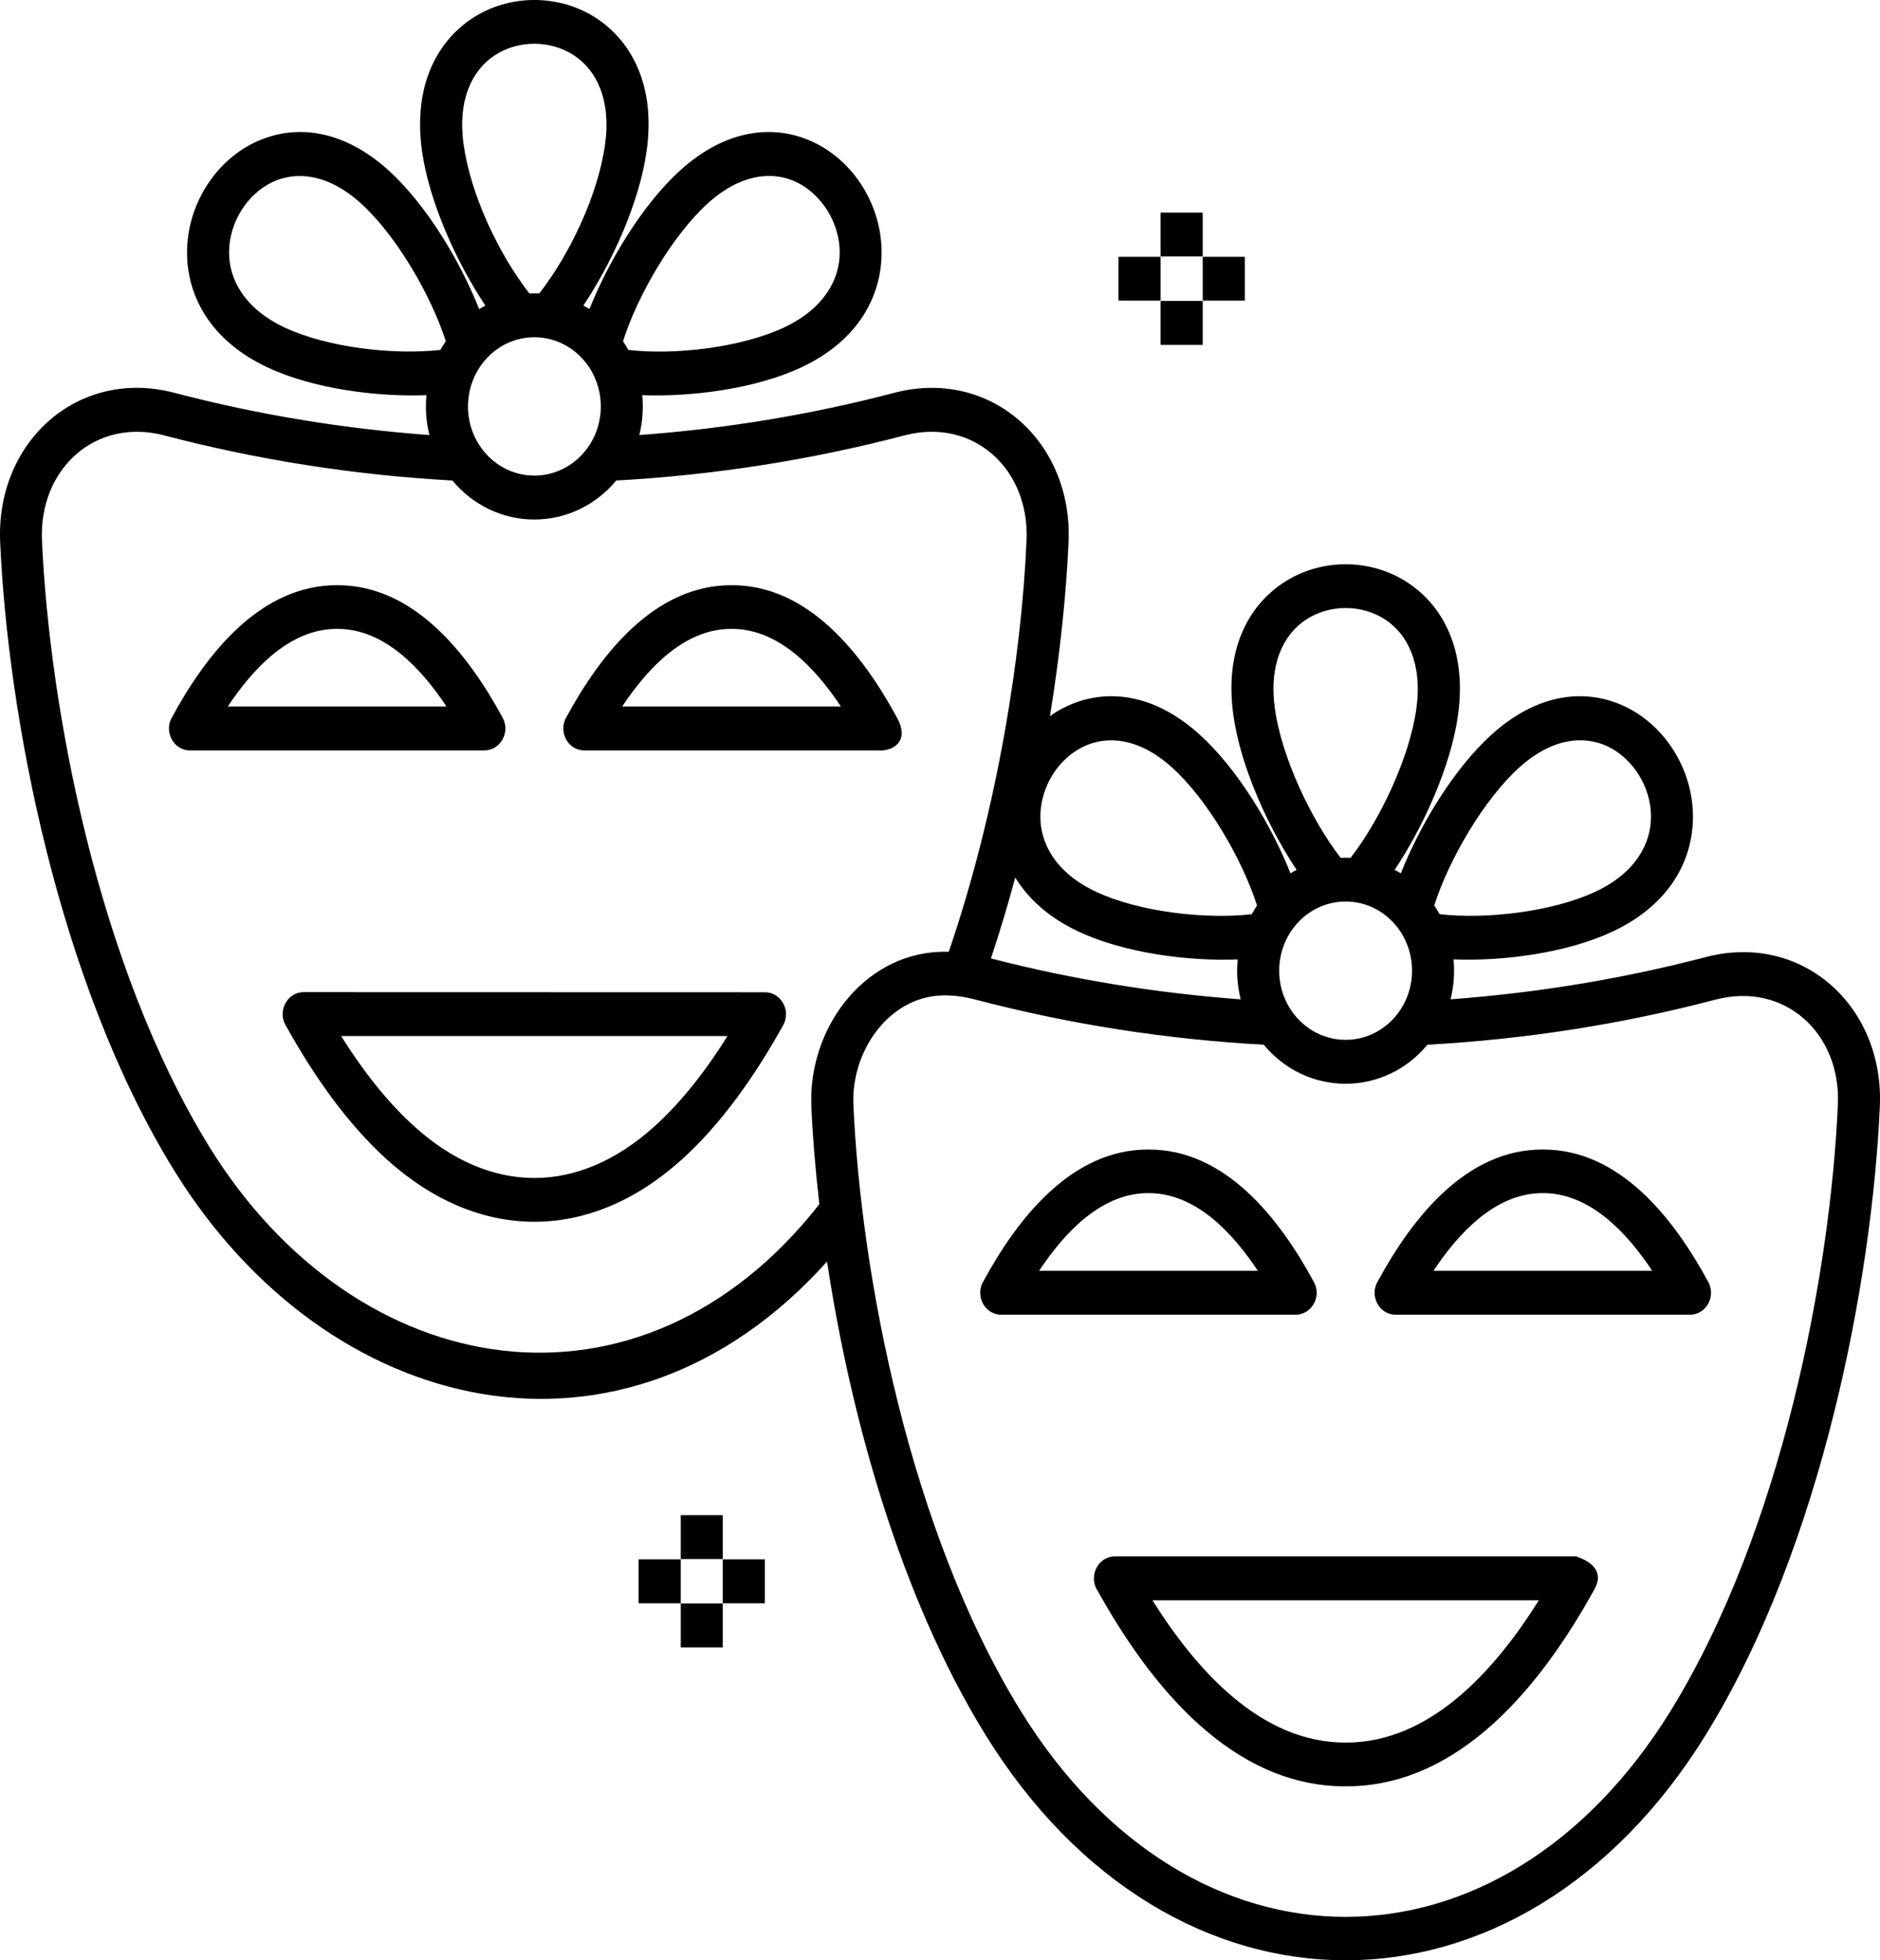 <svg width="47" height="49" viewBox="0 0 47 49" fill="none" xmlns="http://www.w3.org/2000/svg">
<path d="M22.356 9.819C24.766 9.189 26.825 11.043 26.714 13.55C26.657 14.83 26.506 16.318 26.249 17.902C26.371 17.812 26.503 17.734 26.64 17.668C27.586 17.211 28.802 17.286 29.99 18.361C30.936 19.216 31.783 20.625 32.263 21.831C32.31 21.8 32.364 21.768 32.416 21.744C31.703 20.676 31.014 19.166 30.835 17.88C30.605 16.258 31.202 15.149 32.082 14.568C33.012 13.95 34.269 13.95 35.2 14.568C36.079 15.149 36.676 16.258 36.45 17.88C36.268 19.167 35.578 20.676 34.866 21.744C34.92 21.77 34.97 21.8 35.021 21.831C35.498 20.625 36.346 19.215 37.291 18.361C38.481 17.286 39.696 17.211 40.641 17.668C41.646 18.156 42.321 19.25 42.324 20.405C42.327 21.492 41.751 22.611 40.316 23.285C39.176 23.82 37.586 24.031 36.338 23.981C36.371 24.313 36.345 24.655 36.264 24.979C38.418 24.82 40.557 24.469 42.64 23.925C45.05 23.292 47.105 25.146 46.996 27.654C46.805 31.972 45.555 38.646 42.652 43.352C38.007 50.883 29.274 50.883 24.629 43.352C22.502 39.904 21.261 35.395 20.676 31.534C15.598 37.191 8.179 35.458 4.348 29.248C1.445 24.54 0.195 17.868 0.004 13.55C-0.106 11.042 1.949 9.188 4.361 9.819C6.443 10.366 8.582 10.716 10.736 10.875C10.653 10.549 10.629 10.21 10.662 9.878C9.415 9.925 7.821 9.717 6.684 9.182C5.25 8.508 4.673 7.387 4.676 6.302C4.679 5.147 5.353 4.053 6.359 3.565C7.305 3.108 8.519 3.183 9.709 4.254C10.655 5.111 11.503 6.522 11.979 7.728C12.03 7.697 12.081 7.665 12.134 7.638C11.422 6.572 10.732 5.062 10.55 3.777C10.324 2.154 10.921 1.045 11.801 0.461C12.731 -0.154 13.988 -0.154 14.918 0.461C15.798 1.045 16.395 2.154 16.165 3.777C15.986 5.063 15.297 6.572 14.584 7.638C14.635 7.666 14.685 7.697 14.737 7.724C15.217 6.522 16.062 5.111 17.01 4.254C18.198 3.183 19.415 3.108 20.36 3.565C21.366 4.053 22.037 5.147 22.04 6.302C22.043 7.386 21.471 8.508 20.035 9.182C18.895 9.717 17.305 9.924 16.058 9.878C16.087 10.21 16.064 10.549 15.983 10.875C18.138 10.716 20.273 10.366 22.356 9.819ZM30.068 7.523V8.62H29.015V7.523H30.068ZM30.068 5.314V6.411H29.015V5.314H30.068ZM29.015 6.42V7.514H27.962V6.42H29.015ZM31.121 6.42V7.514H30.068V6.42H31.121ZM18.069 40.082V41.179H17.019V40.082H18.069ZM18.069 37.873V38.97H17.019V37.873H18.069ZM17.019 38.979V40.076H15.965V38.979H17.019ZM19.122 38.979V40.076H18.069V38.979H19.122ZM25.381 21.935C25.199 22.612 24.996 23.29 24.773 23.957C26.816 24.485 28.908 24.824 31.017 24.98C30.936 24.657 30.91 24.314 30.942 23.982C29.695 24.032 28.105 23.821 26.965 23.287C26.216 22.936 25.703 22.46 25.381 21.935ZM31.295 22.852C31.334 22.778 31.378 22.707 31.426 22.635C31.059 21.486 30.189 19.985 29.306 19.19C28.483 18.444 27.683 18.372 27.083 18.665C26.447 18.969 26.011 19.681 26.009 20.407C26.006 21.097 26.406 21.824 27.399 22.29C28.472 22.793 30.124 22.985 31.295 22.852ZM35.856 22.634C35.904 22.706 35.949 22.777 35.991 22.851C37.157 22.985 38.811 22.792 39.887 22.289C40.881 21.823 41.278 21.096 41.275 20.406C41.275 19.683 40.832 18.968 40.203 18.663C39.6 18.372 38.801 18.443 37.977 19.189C37.094 19.988 36.222 21.485 35.856 22.634ZM33.517 21.444C33.6 21.438 33.681 21.438 33.764 21.444C34.504 20.491 35.237 18.94 35.408 17.722C35.566 16.601 35.193 15.861 34.639 15.492C34.045 15.1 33.237 15.1 32.645 15.492C32.087 15.861 31.715 16.601 31.873 17.722C32.046 18.941 32.78 20.491 33.517 21.444ZM31.593 26.114C29.161 25.98 26.742 25.605 24.387 24.986C24.068 24.902 23.776 24.871 23.516 24.883C22.189 24.949 21.278 26.303 21.335 27.608C21.517 31.789 22.722 38.236 25.515 42.762C29.751 49.631 37.529 49.634 41.768 42.762C44.557 38.236 45.763 31.789 45.947 27.608C46.025 25.828 44.617 24.536 42.892 24.986C40.538 25.605 38.119 25.98 35.687 26.114C35.171 26.736 34.428 27.09 33.64 27.09C32.851 27.09 32.108 26.736 31.593 26.114ZM33.642 22.535C32.723 22.535 31.98 23.308 31.98 24.265C31.98 25.219 32.723 25.992 33.642 25.992C34.557 25.992 35.301 25.219 35.301 24.265C35.301 23.308 34.559 22.535 33.642 22.535ZM28.711 28.734C30.633 28.727 31.986 30.452 32.849 32.049C33.049 32.415 32.786 32.863 32.392 32.863H25.032C24.611 32.863 24.367 32.379 24.588 32.022C25.452 30.432 26.802 28.727 28.711 28.734ZM28.711 29.823C27.527 29.82 26.605 30.82 25.978 31.765H31.446C30.817 30.82 29.898 29.821 28.711 29.823ZM38.571 28.734C40.492 28.727 41.846 30.452 42.709 32.049C42.906 32.415 42.646 32.863 42.249 32.863H34.892C34.471 32.863 34.227 32.379 34.448 32.022C35.313 30.432 36.658 28.727 38.571 28.734ZM38.571 29.823C37.387 29.82 36.465 30.82 35.837 31.765H41.306C40.677 30.82 39.756 29.821 38.571 29.823ZM33.642 43.558C35.772 43.565 37.392 41.722 38.472 40.001H28.811C29.892 41.722 31.509 43.565 33.642 43.558ZM33.642 44.652C30.786 44.658 28.758 42.129 27.445 39.771C27.201 39.414 27.442 38.904 27.874 38.904H39.408C39.408 38.916 40.202 39.109 39.862 39.724C38.55 42.102 36.512 44.658 33.642 44.652ZM23.719 23.791C24.951 20.19 25.542 16.328 25.664 13.505C25.742 11.725 24.337 10.433 22.612 10.883C20.257 11.501 17.839 11.877 15.406 12.011C14.891 12.632 14.148 12.986 13.357 12.986C12.57 12.986 11.827 12.632 11.31 12.011C8.879 11.877 6.459 11.501 4.105 10.883C2.381 10.433 0.973 11.725 1.049 13.505C1.235 17.686 2.44 24.133 5.229 28.659C8.935 34.662 16.035 35.78 20.484 30.1C20.383 29.23 20.316 28.407 20.284 27.655C20.201 25.741 21.552 23.884 23.467 23.794C23.553 23.791 23.636 23.787 23.719 23.791ZM11.01 8.747C11.052 8.672 11.096 8.598 11.145 8.53C10.777 7.38 9.904 5.88 9.021 5.082C8.2 4.34 7.401 4.268 6.798 4.557C6.166 4.865 5.727 5.576 5.727 6.303C5.723 6.992 6.12 7.717 7.114 8.186C8.194 8.691 9.838 8.877 11.01 8.747ZM15.575 8.53C15.622 8.598 15.667 8.672 15.706 8.747C16.872 8.881 18.529 8.688 19.603 8.185C20.596 7.716 20.996 6.991 20.993 6.302C20.99 5.578 20.549 4.864 19.919 4.556C19.32 4.266 18.521 4.339 17.697 5.081C16.812 5.883 15.941 7.377 15.575 8.53ZM13.235 7.336C13.318 7.333 13.399 7.333 13.482 7.336C14.247 6.351 14.947 4.882 15.126 3.618C15.284 2.496 14.912 1.757 14.354 1.387C13.764 0.996 12.955 0.996 12.361 1.387C11.806 1.757 11.432 2.496 11.591 3.618C11.771 4.882 12.469 6.352 13.235 7.336ZM13.358 8.43C12.443 8.43 11.7 9.204 11.7 10.161C11.7 11.114 12.443 11.888 13.358 11.888C14.277 11.888 15.02 11.114 15.02 10.161C15.02 9.204 14.277 8.43 13.358 8.43ZM8.429 14.628C10.351 14.621 11.703 16.347 12.568 17.944C12.765 18.309 12.505 18.758 12.108 18.758H4.751C4.33 18.758 4.086 18.273 4.307 17.916C5.169 16.328 6.517 14.623 8.429 14.628ZM8.429 15.719C7.245 15.715 6.323 16.716 5.694 17.661H11.163C10.536 16.716 9.613 15.715 8.429 15.719ZM18.289 14.628C20.211 14.621 21.562 16.347 22.428 17.944C22.759 18.555 22.293 18.782 21.968 18.758H14.608C14.19 18.758 13.945 18.273 14.165 17.916C15.029 16.328 16.377 14.623 18.289 14.628ZM18.289 15.719C17.102 15.715 16.183 16.716 15.554 17.661H21.023C20.396 16.716 19.474 15.715 18.289 15.719ZM16.354 28.162C17.046 27.54 17.658 26.744 18.188 25.897H8.527C9.061 26.745 9.673 27.541 10.365 28.162C12.263 29.873 14.453 29.873 16.354 28.162ZM17.04 28.988C14.745 31.057 11.974 31.057 9.677 28.988C8.683 28.09 7.847 26.897 7.164 25.667C6.92 25.31 7.161 24.8 7.591 24.8L19.125 24.803C19.522 24.803 19.782 25.254 19.582 25.621C18.892 26.866 18.048 28.08 17.04 28.988Z" fill="black"/>
</svg>
